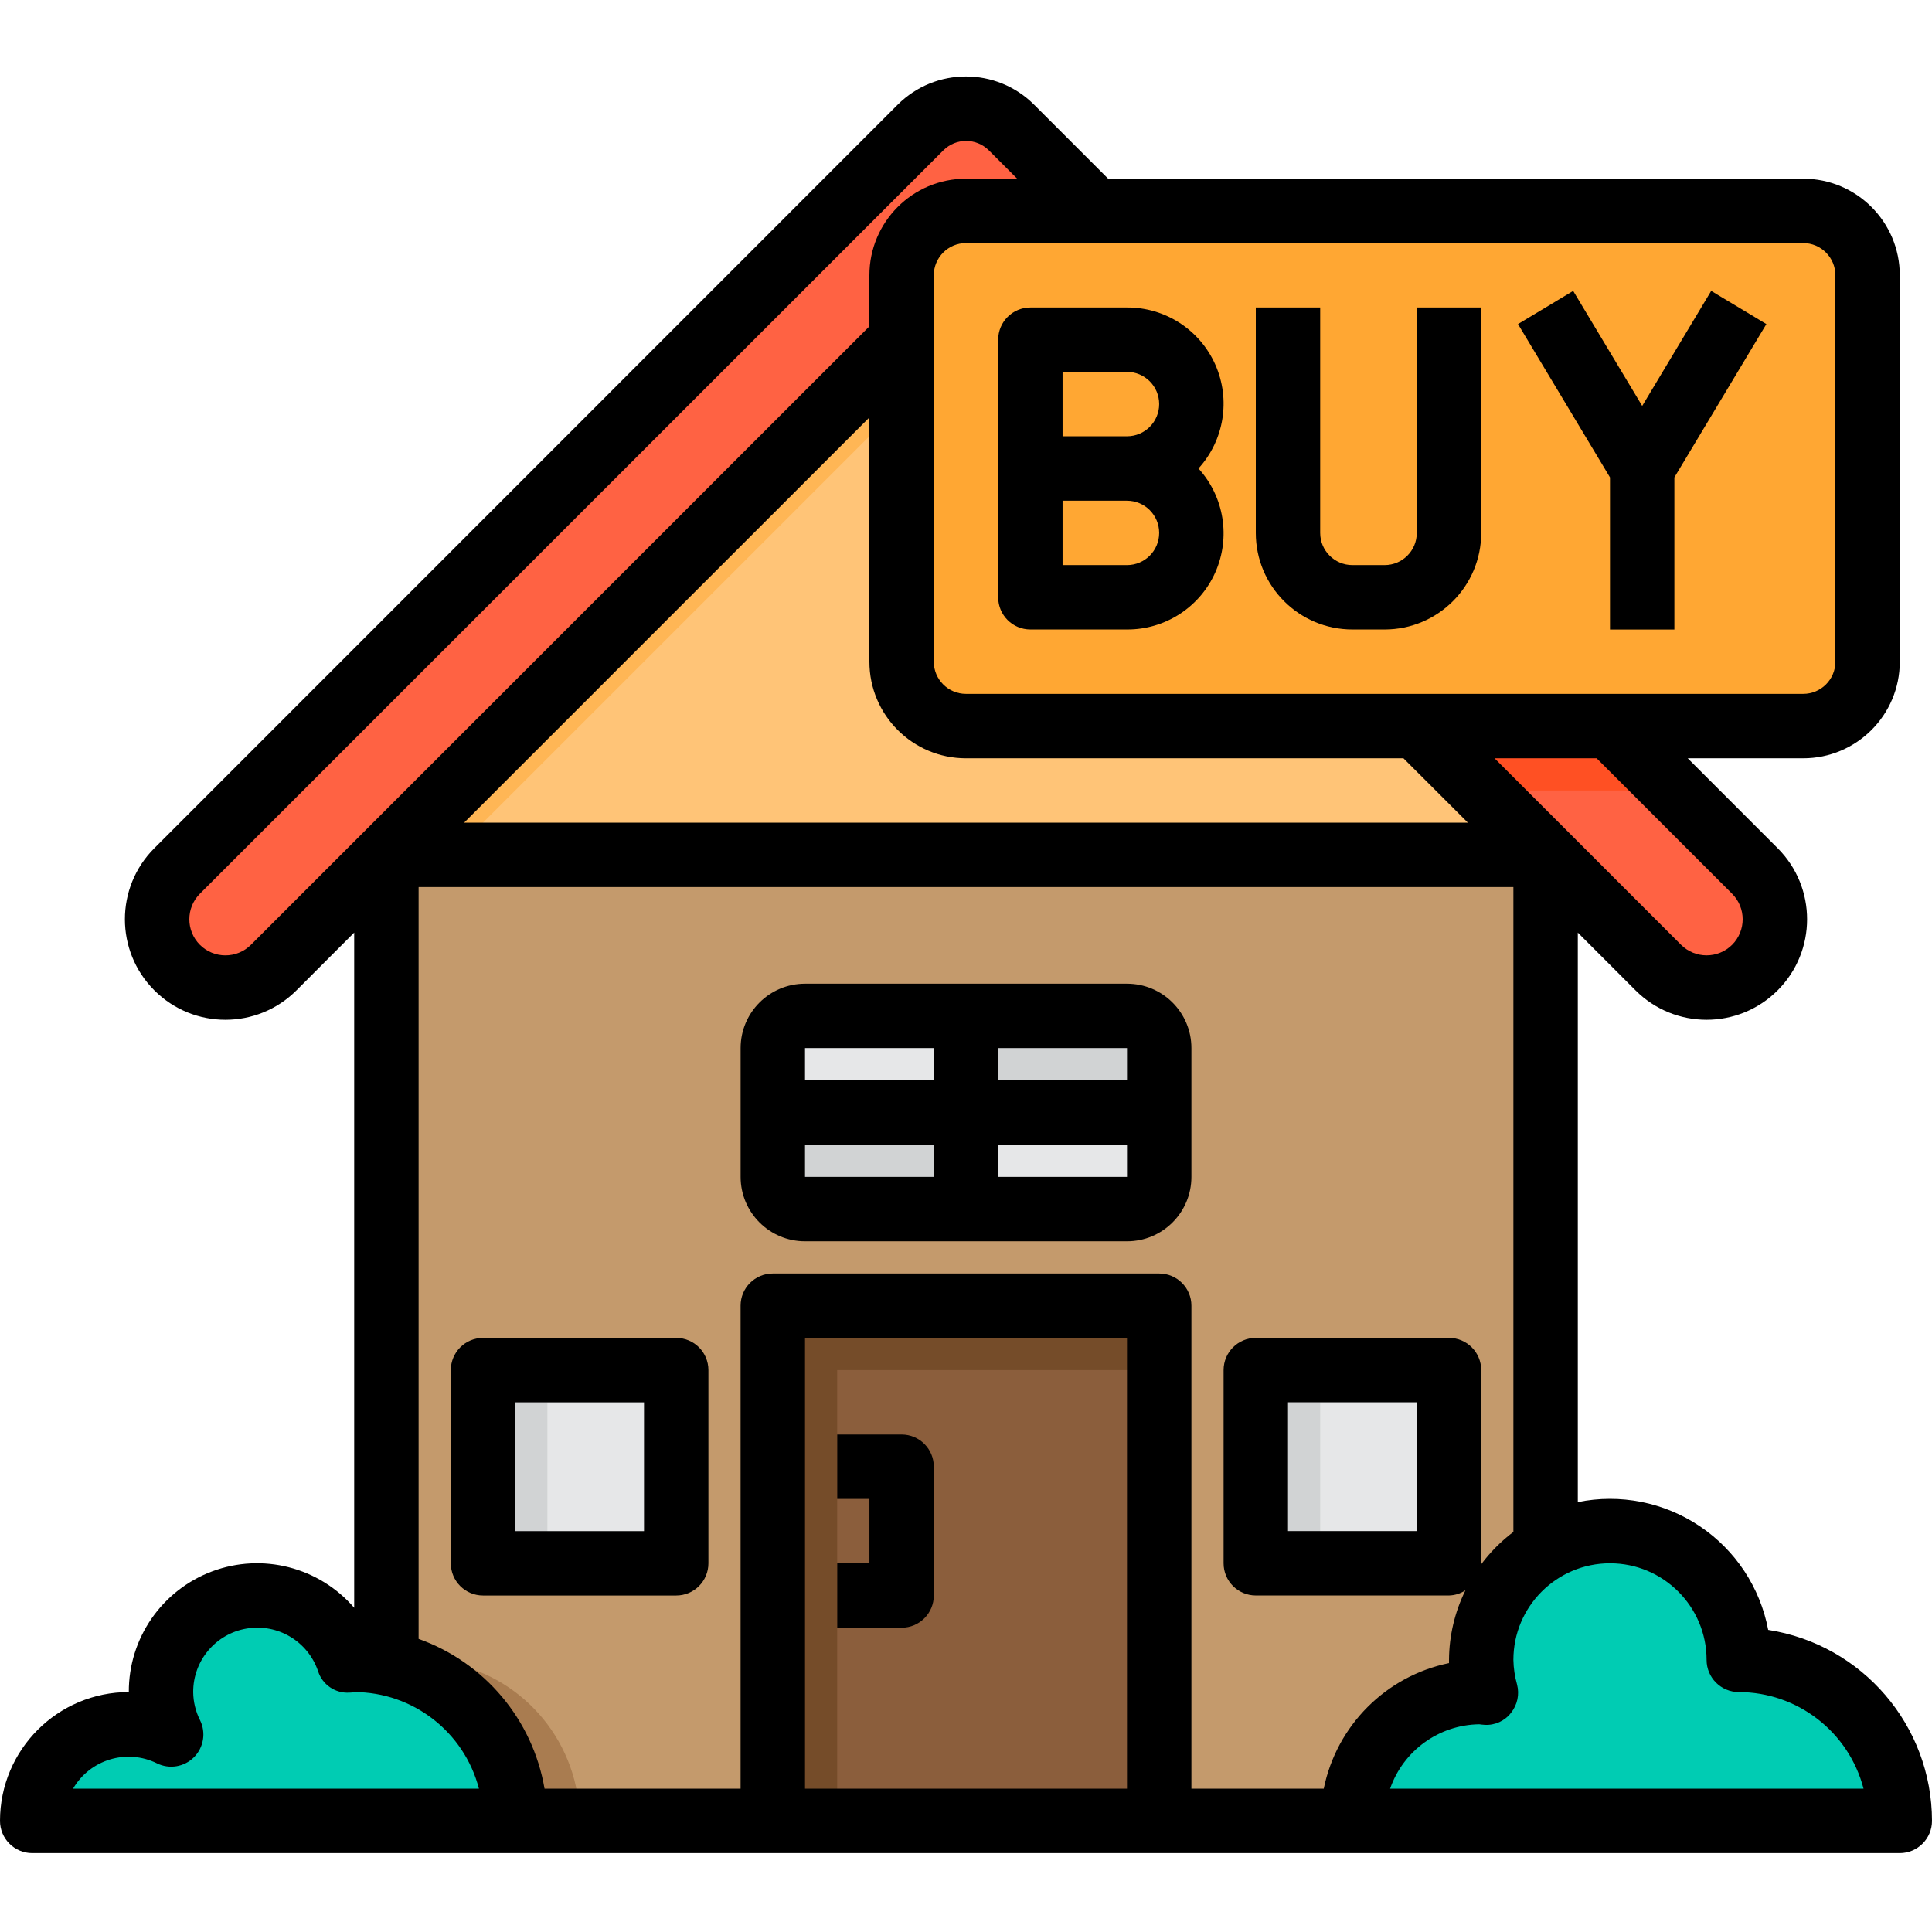 <svg width="70" height="70" viewBox="0 0 70 70" fill="none" xmlns="http://www.w3.org/2000/svg">
<g clip-path="url(#clip0)">
<path d="M14 30.975V65.975H56V30.975H14Z" fill="#C49A6C"/>
<path d="M68.833 65.975H49C49 63.398 51.09 61.308 53.667 61.308C53.725 61.308 53.783 61.32 53.842 61.32C53.73 60.937 53.671 60.54 53.667 60.141C53.667 57.564 55.756 55.475 58.333 55.475C60.91 55.475 63 57.564 63 60.141C66.221 60.141 68.833 62.753 68.833 65.975Z" fill="#00CCB3"/>
<path d="M28 40.308H35V43.808H29.167C28.522 43.808 28 43.285 28 42.641V40.308Z" fill="#D1D3D4"/>
<path d="M42 37.974V40.308H35V36.808H40.833C41.478 36.808 42 37.33 42 37.974Z" fill="#D1D3D4"/>
<path d="M42 40.308V42.641C42 43.285 41.478 43.808 40.833 43.808H35V40.308H42Z" fill="#E6E7E8"/>
<path d="M29.167 36.808H35V40.308H28V37.974C28 37.33 28.522 36.808 29.167 36.808Z" fill="#E6E7E8"/>
<path d="M45.5 49.641H52.5V56.641H45.5V49.641Z" fill="#E6E7E8"/>
<path d="M17.5 49.641H24.5V56.641H17.5V49.641Z" fill="#E6E7E8"/>
<path d="M28 47.308H42V65.974H28V47.308Z" fill="#8B5E3C"/>
<path d="M56 30.974H14L32.667 12.308V23.974C32.671 25.261 33.713 26.304 35 26.308H51.333L56 30.974Z" fill="#FFC477"/>
<path d="M63.584 31.558C64.551 32.524 64.551 34.091 63.584 35.058C62.617 36.024 61.051 36.024 60.084 35.058L51.334 26.308H58.334L63.584 31.558Z" fill="#FF6243"/>
<path d="M35.002 7.64C33.715 7.644 32.672 8.687 32.668 9.974V12.307L9.918 35.057C8.952 36.024 7.385 36.024 6.418 35.057C5.452 34.09 5.452 32.524 6.418 31.557L33.356 4.619C33.793 4.182 34.385 3.937 35.002 3.937C35.619 3.937 36.211 4.182 36.647 4.619L39.668 7.64H35.002Z" fill="#FF6243"/>
<path d="M21 65.974H14V58.73C14.438 59.117 14.767 59.611 14.957 60.164C15.027 60.164 15.097 60.141 15.167 60.141C15.559 60.138 15.95 60.178 16.333 60.258C19.049 60.812 21.001 63.202 21 65.974Z" fill="#A97C50"/>
<path d="M35.688 11.619C35.828 11.475 35.99 11.353 36.167 11.257C35.256 10.724 34.101 10.873 33.355 11.619L14 30.974H16.333L35.688 11.619Z" fill="#FFB655"/>
<path d="M14 30.975V33.308L16.333 30.975H14Z" fill="#A97C50"/>
<path d="M28 47.308H30.333V65.974H28V47.308Z" fill="#754C29"/>
<path d="M17.5 49.641H19.833V56.641H17.5V49.641Z" fill="#D1D3D4"/>
<path d="M45.5 49.641H47.833V56.641H45.5V49.641Z" fill="#D1D3D4"/>
<path d="M60.667 28.641H53.667L51.334 26.308H58.334L60.667 28.641Z" fill="#FF5023"/>
<path d="M13.999 60.258C16.715 60.812 18.667 63.202 18.666 65.975H1.166C1.166 64.042 2.733 62.475 4.666 62.475C5.202 62.478 5.728 62.606 6.206 62.848C5.964 62.37 5.836 61.843 5.833 61.308C5.828 59.601 7.059 58.14 8.743 57.856C10.426 57.573 12.068 58.55 12.623 60.165C12.693 60.165 12.763 60.141 12.833 60.141C13.225 60.139 13.616 60.178 13.999 60.258Z" fill="#00CCB3"/>
<path d="M34.999 7.641H65.333C66.621 7.641 67.666 8.685 67.666 9.974V23.974C67.666 25.262 66.621 26.307 65.333 26.307H34.999C33.711 26.307 32.666 25.262 32.666 23.974V9.974C32.666 8.685 33.711 7.641 34.999 7.641Z" fill="#FFA733"/>
<path d="M17.5 49.641H24.5V50.807H17.5V49.641Z" fill="#D1D3D4"/>
<path d="M45.5 49.641H52.5V50.807H45.5V49.641Z" fill="#D1D3D4"/>
<path d="M28 47.308H42V49.641H28V47.308Z" fill="#754C29"/>
<path d="M24.501 48.475H17.501C16.856 48.475 16.334 48.997 16.334 49.641V56.641C16.334 57.286 16.856 57.808 17.501 57.808H24.501C25.145 57.808 25.667 57.286 25.667 56.641V49.641C25.667 48.997 25.145 48.475 24.501 48.475ZM23.334 55.475H18.667V50.808H23.334V55.475Z" fill="black"/>
<path d="M40.834 35.641H29.167C27.879 35.641 26.834 36.685 26.834 37.974V42.641C26.834 43.929 27.879 44.974 29.167 44.974H40.834C42.123 44.974 43.167 43.929 43.167 42.641V37.974C43.167 36.685 42.123 35.641 40.834 35.641ZM40.834 39.141H36.167V37.974H40.834V39.141ZM33.834 37.974V39.141H29.167V37.974H33.834ZM29.167 41.474H33.834V42.641H29.167V41.474ZM36.167 42.641V41.474H40.834V42.641H36.167Z" fill="black"/>
<path d="M64.065 59.054C63.775 57.52 62.882 56.166 61.584 55.296C60.288 54.426 58.697 54.112 57.167 54.424V33.79L59.258 35.882C60.68 37.304 62.986 37.304 64.408 35.882C65.83 34.46 65.83 32.154 64.408 30.732L61.15 27.474H65.333C67.266 27.474 68.833 25.907 68.833 23.974V9.974C68.833 8.041 67.266 6.474 65.333 6.474H40.15L37.466 3.791C36.101 2.43 33.893 2.43 32.526 3.791L5.592 30.732C4.17 32.154 4.17 34.46 5.592 35.882C7.014 37.304 9.32 37.304 10.742 35.882L12.833 33.79V58.253C11.563 56.779 9.508 56.253 7.686 56.934C5.863 57.616 4.658 59.361 4.667 61.307C2.09 61.307 0 63.397 0 65.974C0 66.618 0.522 67.141 1.167 67.141H68.833C69.478 67.141 70 66.618 70 65.974C69.995 62.521 67.478 59.585 64.065 59.054ZM53.658 56.688C53.658 56.672 53.667 56.658 53.667 56.641V49.641C53.667 48.996 53.144 48.474 52.5 48.474H45.5C44.856 48.474 44.333 48.996 44.333 49.641V56.641C44.333 57.285 44.856 57.807 45.5 57.807H52.5C52.712 57.802 52.919 57.737 53.096 57.619C52.709 58.404 52.505 59.266 52.5 60.141V60.257C50.213 60.729 48.428 62.519 47.962 64.807H43.167V47.307C43.167 46.663 42.644 46.141 42 46.141H28C27.356 46.141 26.833 46.663 26.833 47.307V64.807H19.73C19.302 62.306 17.557 60.23 15.167 59.38V32.141H54.833V55.504C54.387 55.841 53.991 56.239 53.658 56.688ZM51.333 50.807V55.474H46.667V50.807H51.333ZM62.758 32.382C63.268 32.894 63.268 33.721 62.758 34.232C62.246 34.741 61.42 34.741 60.908 34.232L54.15 27.474H57.85L62.758 32.382ZM66.5 9.974V23.974C66.5 24.618 65.978 25.14 65.333 25.14H35C34.356 25.14 33.833 24.618 33.833 23.974V9.974C33.833 9.33 34.356 8.807 35 8.807H65.333C65.978 8.807 66.5 9.33 66.5 9.974ZM9.092 34.232C8.58 34.742 7.753 34.742 7.242 34.232C6.733 33.721 6.733 32.894 7.242 32.382L34.183 5.444C34.638 4.994 35.369 4.994 35.824 5.444L36.854 6.474H35C33.067 6.474 31.5 8.041 31.5 9.974V11.824L9.092 34.232ZM31.5 15.124V23.974C31.5 25.907 33.067 27.474 35 27.474H50.85L53.184 29.807H16.816L31.5 15.124ZM2.647 64.807C3.261 63.749 4.591 63.348 5.688 63.89C6.136 64.111 6.675 64.021 7.028 63.668C7.381 63.314 7.469 62.775 7.248 62.327C7.088 62.011 7.003 61.661 7 61.307C6.995 60.169 7.815 59.194 8.938 59.005C10.061 58.816 11.155 59.468 11.523 60.546C11.677 61.038 12.148 61.361 12.663 61.327C12.72 61.328 12.777 61.321 12.833 61.307C14.96 61.31 16.818 62.748 17.353 64.807H2.647ZM29.167 64.807V48.474H40.833V64.807H29.167ZM50.366 64.807C50.845 63.428 52.135 62.495 53.594 62.474C53.634 62.48 53.75 62.493 53.79 62.494C54.162 62.518 54.521 62.354 54.747 62.059C54.979 61.77 55.059 61.389 54.965 61.031C54.883 60.741 54.839 60.442 54.833 60.141C54.833 58.208 56.401 56.641 58.333 56.641C60.266 56.641 61.833 58.208 61.833 60.141C61.833 60.785 62.356 61.307 63 61.307C65.127 61.31 66.985 62.748 67.52 64.807H50.366Z" fill="black"/>
<path d="M32.667 51.975H30.334V54.308H31.501V56.641H30.334V58.975H32.667C33.312 58.975 33.834 58.452 33.834 57.808V53.141C33.834 52.497 33.312 51.975 32.667 51.975Z" fill="black"/>
<path d="M37.333 22.807H40.833C42.216 22.814 43.472 22.001 44.033 20.737C44.594 19.473 44.355 17.996 43.423 16.974C44.355 15.952 44.594 14.476 44.033 13.211C43.472 11.947 42.216 11.134 40.833 11.141H37.333C36.688 11.141 36.166 11.663 36.166 12.307V21.641C36.166 22.285 36.688 22.807 37.333 22.807ZM40.833 20.474H38.499V18.141H40.833C41.477 18.141 41.999 18.663 41.999 19.307C41.999 19.952 41.477 20.474 40.833 20.474ZM38.499 13.474H40.833C41.477 13.474 41.999 13.996 41.999 14.641C41.999 15.285 41.477 15.807 40.833 15.807H38.499V13.474Z" fill="black"/>
<path d="M49 22.807H50.167C52.099 22.807 53.667 21.24 53.667 19.307V11.141H51.333V19.307C51.333 19.952 50.811 20.474 50.167 20.474H49C48.356 20.474 47.833 19.952 47.833 19.307V11.141H45.5V19.307C45.5 21.24 47.067 22.807 49 22.807Z" fill="black"/>
<path d="M58.333 22.808H60.666V17.297L63.999 11.742L62 10.54L59.5 14.708L56.999 10.54L55 11.742L58.333 17.297V22.808Z" fill="black"/>
</g>
<defs>
<clipPath id="clip0">
<rect width="70" height="70" fill="white"/>
</clipPath>
</defs>
</svg>
